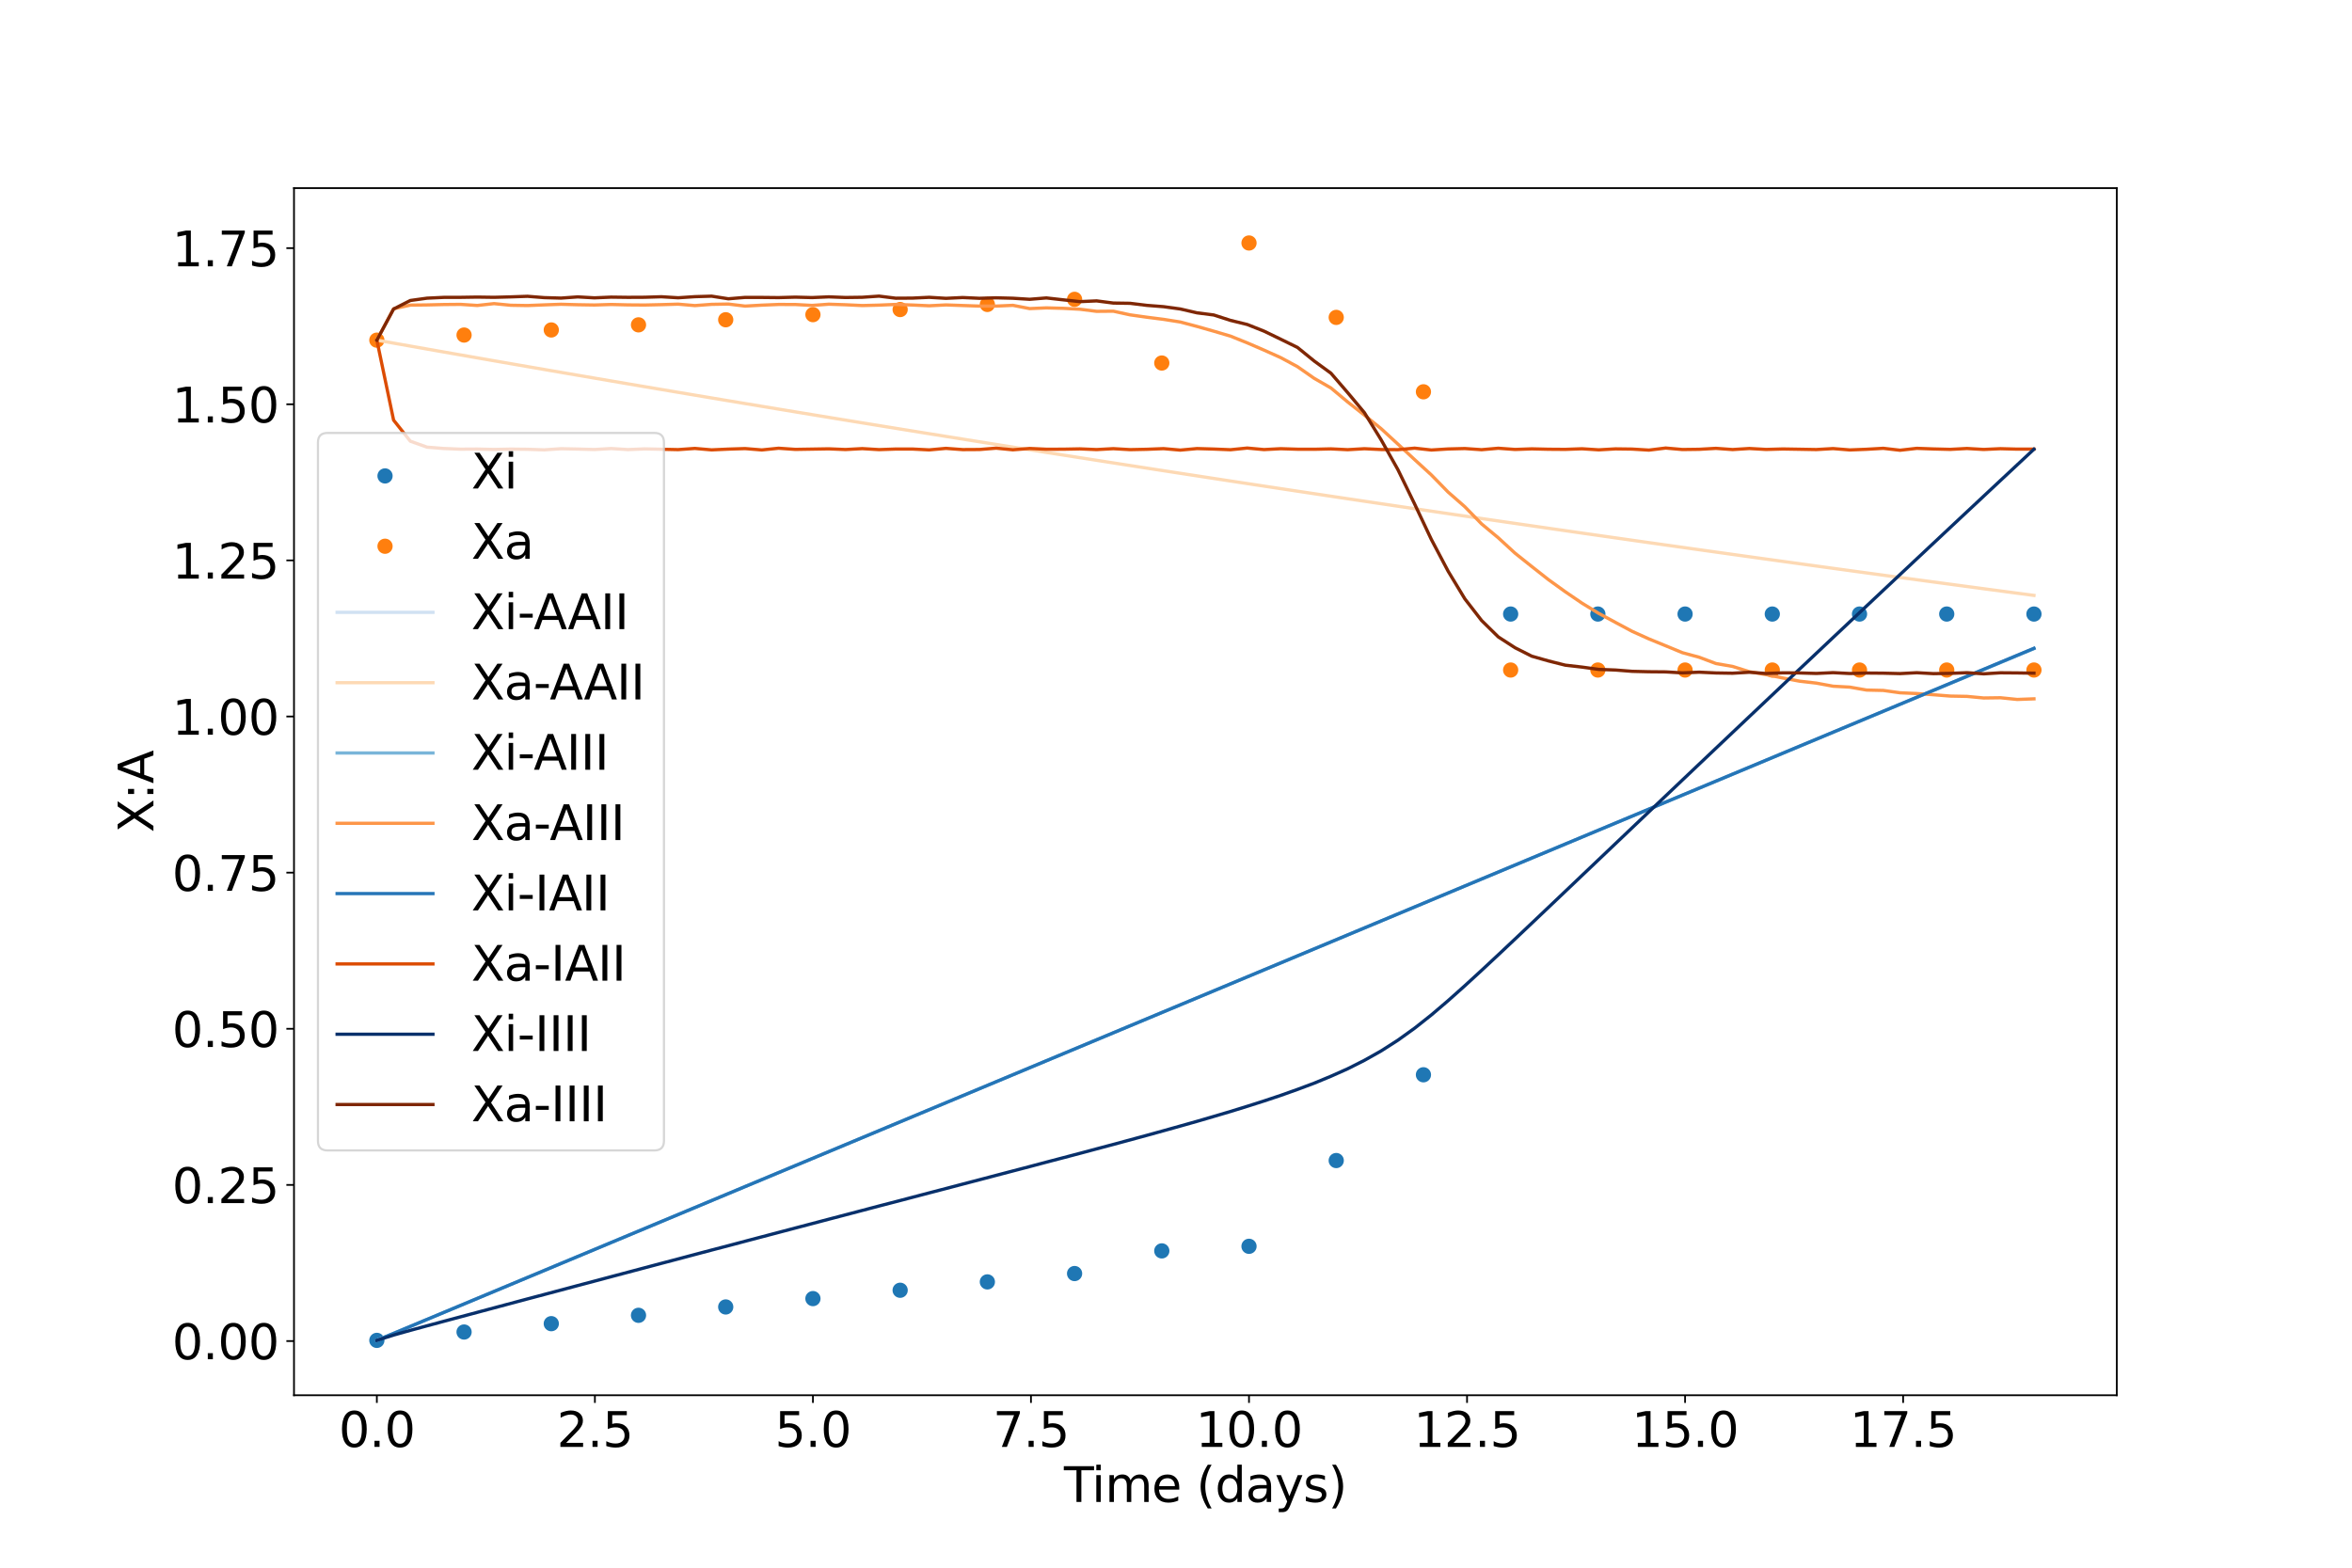 <?xml version="1.0" encoding="utf-8" standalone="no"?>
<!DOCTYPE svg PUBLIC "-//W3C//DTD SVG 1.1//EN"
  "http://www.w3.org/Graphics/SVG/1.1/DTD/svg11.dtd">
<svg xmlns:xlink="http://www.w3.org/1999/xlink" width="1080pt" height="720pt" viewBox="0 0 1080 720" xmlns="http://www.w3.org/2000/svg" version="1.1">
 <defs>
  <style type="text/css">*{stroke-linejoin: round; stroke-linecap: butt}</style>
 </defs>
 <g id="figure_1">
  <g id="patch_1">
   <path d="M 0 720 
L 1080 720 
L 1080 0 
L 0 0 
z
" style="fill: #ffffff"/>
  </g>
  <g id="axes_1">
   <g id="patch_2">
    <path d="M 135 640.8 
L 972 640.8 
L 972 86.4 
L 135 86.4 
z
" style="fill: #ffffff"/>
   </g>
   <g id="PathCollection_1">
    <defs>
     <path id="m80f1702e56" d="M 0 3 
C 0.796 3 1.559 2.684 2.121 2.121 
C 2.684 1.559 3 0.796 3 0 
C 3 -0.796 2.684 -1.559 2.121 -2.121 
C 1.559 -2.684 0.796 -3 0 -3 
C -0.796 -3 -1.559 -2.684 -2.121 -2.121 
C -2.684 -1.559 -3 -0.796 -3 0 
C -3 0.796 -2.684 1.559 -2.121 2.121 
C -1.559 2.684 -0.796 3 0 3 
z
" style="stroke: #1f77b4"/>
    </defs>
    <g clip-path="url(#p294e5309c2)">
     <use xlink:href="#m80f1702e56" x="173.045" y="615.6" style="fill: #1f77b4; stroke: #1f77b4"/>
     <use xlink:href="#m80f1702e56" x="213.093" y="611.763" style="fill: #1f77b4; stroke: #1f77b4"/>
     <use xlink:href="#m80f1702e56" x="253.141" y="607.927" style="fill: #1f77b4; stroke: #1f77b4"/>
     <use xlink:href="#m80f1702e56" x="293.189" y="604.09" style="fill: #1f77b4; stroke: #1f77b4"/>
     <use xlink:href="#m80f1702e56" x="333.237" y="600.254" style="fill: #1f77b4; stroke: #1f77b4"/>
     <use xlink:href="#m80f1702e56" x="373.285" y="596.417" style="fill: #1f77b4; stroke: #1f77b4"/>
     <use xlink:href="#m80f1702e56" x="413.333" y="592.581" style="fill: #1f77b4; stroke: #1f77b4"/>
     <use xlink:href="#m80f1702e56" x="453.38" y="588.744" style="fill: #1f77b4; stroke: #1f77b4"/>
     <use xlink:href="#m80f1702e56" x="493.428" y="584.908" style="fill: #1f77b4; stroke: #1f77b4"/>
     <use xlink:href="#m80f1702e56" x="533.476" y="574.503" style="fill: #1f77b4; stroke: #1f77b4"/>
     <use xlink:href="#m80f1702e56" x="573.524" y="572.398" style="fill: #1f77b4; stroke: #1f77b4"/>
     <use xlink:href="#m80f1702e56" x="613.572" y="533.009" style="fill: #1f77b4; stroke: #1f77b4"/>
     <use xlink:href="#m80f1702e56" x="653.62" y="493.62" style="fill: #1f77b4; stroke: #1f77b4"/>
     <use xlink:href="#m80f1702e56" x="693.667" y="282.013" style="fill: #1f77b4; stroke: #1f77b4"/>
     <use xlink:href="#m80f1702e56" x="733.715" y="282.013" style="fill: #1f77b4; stroke: #1f77b4"/>
     <use xlink:href="#m80f1702e56" x="773.763" y="282.013" style="fill: #1f77b4; stroke: #1f77b4"/>
     <use xlink:href="#m80f1702e56" x="813.811" y="282.013" style="fill: #1f77b4; stroke: #1f77b4"/>
     <use xlink:href="#m80f1702e56" x="853.859" y="282.013" style="fill: #1f77b4; stroke: #1f77b4"/>
     <use xlink:href="#m80f1702e56" x="893.907" y="282.013" style="fill: #1f77b4; stroke: #1f77b4"/>
     <use xlink:href="#m80f1702e56" x="933.955" y="282.013" style="fill: #1f77b4; stroke: #1f77b4"/>
    </g>
   </g>
   <g id="PathCollection_2">
    <defs>
     <path id="m62fcbac0dc" d="M 0 3 
C 0.796 3 1.559 2.684 2.121 2.121 
C 2.684 1.559 3 0.796 3 0 
C 3 -0.796 2.684 -1.559 2.121 -2.121 
C 1.559 -2.684 0.796 -3 0 -3 
C -0.796 -3 -1.559 -2.684 -2.121 -2.121 
C -2.684 -1.559 -3 -0.796 -3 0 
C -3 0.796 -2.684 1.559 -2.121 2.121 
C -1.559 2.684 -0.796 3 0 3 
z
" style="stroke: #ff7f0e"/>
    </defs>
    <g clip-path="url(#p294e5309c2)">
     <use xlink:href="#m62fcbac0dc" x="173.045" y="156.225" style="fill: #ff7f0e; stroke: #ff7f0e"/>
     <use xlink:href="#m62fcbac0dc" x="213.093" y="153.882" style="fill: #ff7f0e; stroke: #ff7f0e"/>
     <use xlink:href="#m62fcbac0dc" x="253.141" y="151.539" style="fill: #ff7f0e; stroke: #ff7f0e"/>
     <use xlink:href="#m62fcbac0dc" x="293.189" y="149.196" style="fill: #ff7f0e; stroke: #ff7f0e"/>
     <use xlink:href="#m62fcbac0dc" x="333.237" y="146.853" style="fill: #ff7f0e; stroke: #ff7f0e"/>
     <use xlink:href="#m62fcbac0dc" x="373.285" y="144.511" style="fill: #ff7f0e; stroke: #ff7f0e"/>
     <use xlink:href="#m62fcbac0dc" x="413.333" y="142.168" style="fill: #ff7f0e; stroke: #ff7f0e"/>
     <use xlink:href="#m62fcbac0dc" x="453.38" y="139.825" style="fill: #ff7f0e; stroke: #ff7f0e"/>
     <use xlink:href="#m62fcbac0dc" x="493.428" y="137.482" style="fill: #ff7f0e; stroke: #ff7f0e"/>
     <use xlink:href="#m62fcbac0dc" x="533.476" y="166.727" style="fill: #ff7f0e; stroke: #ff7f0e"/>
     <use xlink:href="#m62fcbac0dc" x="573.524" y="111.6" style="fill: #ff7f0e; stroke: #ff7f0e"/>
     <use xlink:href="#m62fcbac0dc" x="613.572" y="145.772" style="fill: #ff7f0e; stroke: #ff7f0e"/>
     <use xlink:href="#m62fcbac0dc" x="653.62" y="179.944" style="fill: #ff7f0e; stroke: #ff7f0e"/>
     <use xlink:href="#m62fcbac0dc" x="693.667" y="307.728" style="fill: #ff7f0e; stroke: #ff7f0e"/>
     <use xlink:href="#m62fcbac0dc" x="733.715" y="307.728" style="fill: #ff7f0e; stroke: #ff7f0e"/>
     <use xlink:href="#m62fcbac0dc" x="773.763" y="307.728" style="fill: #ff7f0e; stroke: #ff7f0e"/>
     <use xlink:href="#m62fcbac0dc" x="813.811" y="307.728" style="fill: #ff7f0e; stroke: #ff7f0e"/>
     <use xlink:href="#m62fcbac0dc" x="853.859" y="307.728" style="fill: #ff7f0e; stroke: #ff7f0e"/>
     <use xlink:href="#m62fcbac0dc" x="893.907" y="307.728" style="fill: #ff7f0e; stroke: #ff7f0e"/>
     <use xlink:href="#m62fcbac0dc" x="933.955" y="307.728" style="fill: #ff7f0e; stroke: #ff7f0e"/>
    </g>
   </g>
   <g id="matplotlib.axis_1">
    <g id="xtick_1">
     <g id="line2d_1">
      <defs>
       <path id="m3385fdae1e" d="M 0 0 
L 0 3.5 
" style="stroke: #000000; stroke-width: 0.8"/>
      </defs>
      <g>
       <use xlink:href="#m3385fdae1e" x="173.045" y="640.8" style="stroke: #000000; stroke-width: 0.8"/>
      </g>
     </g>
     <g id="text_1">
      <!-- 0.0 -->
      <g transform="translate(155.552 664.517) scale(0.22 -0.22)">
       <defs>
        <path id="DejaVuSans-30" d="M 2034 4250 
Q 1547 4250 1301 3770 
Q 1056 3291 1056 2328 
Q 1056 1369 1301 889 
Q 1547 409 2034 409 
Q 2525 409 2770 889 
Q 3016 1369 3016 2328 
Q 3016 3291 2770 3770 
Q 2525 4250 2034 4250 
z
M 2034 4750 
Q 2819 4750 3233 4129 
Q 3647 3509 3647 2328 
Q 3647 1150 3233 529 
Q 2819 -91 2034 -91 
Q 1250 -91 836 529 
Q 422 1150 422 2328 
Q 422 3509 836 4129 
Q 1250 4750 2034 4750 
z
" transform="scale(0.016)"/>
        <path id="DejaVuSans-2e" d="M 684 794 
L 1344 794 
L 1344 0 
L 684 0 
L 684 794 
z
" transform="scale(0.016)"/>
       </defs>
       <use xlink:href="#DejaVuSans-30"/>
       <use xlink:href="#DejaVuSans-2e" x="63.623"/>
       <use xlink:href="#DejaVuSans-30" x="95.41"/>
      </g>
     </g>
    </g>
    <g id="xtick_2">
     <g id="line2d_2">
      <g>
       <use xlink:href="#m3385fdae1e" x="273.165" y="640.8" style="stroke: #000000; stroke-width: 0.8"/>
      </g>
     </g>
     <g id="text_2">
      <!-- 2.5 -->
      <g transform="translate(255.672 664.517) scale(0.22 -0.22)">
       <defs>
        <path id="DejaVuSans-32" d="M 1228 531 
L 3431 531 
L 3431 0 
L 469 0 
L 469 531 
Q 828 903 1448 1529 
Q 2069 2156 2228 2338 
Q 2531 2678 2651 2914 
Q 2772 3150 2772 3378 
Q 2772 3750 2511 3984 
Q 2250 4219 1831 4219 
Q 1534 4219 1204 4116 
Q 875 4013 500 3803 
L 500 4441 
Q 881 4594 1212 4672 
Q 1544 4750 1819 4750 
Q 2544 4750 2975 4387 
Q 3406 4025 3406 3419 
Q 3406 3131 3298 2873 
Q 3191 2616 2906 2266 
Q 2828 2175 2409 1742 
Q 1991 1309 1228 531 
z
" transform="scale(0.016)"/>
        <path id="DejaVuSans-35" d="M 691 4666 
L 3169 4666 
L 3169 4134 
L 1269 4134 
L 1269 2991 
Q 1406 3038 1543 3061 
Q 1681 3084 1819 3084 
Q 2600 3084 3056 2656 
Q 3513 2228 3513 1497 
Q 3513 744 3044 326 
Q 2575 -91 1722 -91 
Q 1428 -91 1123 -41 
Q 819 9 494 109 
L 494 744 
Q 775 591 1075 516 
Q 1375 441 1709 441 
Q 2250 441 2565 725 
Q 2881 1009 2881 1497 
Q 2881 1984 2565 2268 
Q 2250 2553 1709 2553 
Q 1456 2553 1204 2497 
Q 953 2441 691 2322 
L 691 4666 
z
" transform="scale(0.016)"/>
       </defs>
       <use xlink:href="#DejaVuSans-32"/>
       <use xlink:href="#DejaVuSans-2e" x="63.623"/>
       <use xlink:href="#DejaVuSans-35" x="95.41"/>
      </g>
     </g>
    </g>
    <g id="xtick_3">
     <g id="line2d_3">
      <g>
       <use xlink:href="#m3385fdae1e" x="373.285" y="640.8" style="stroke: #000000; stroke-width: 0.8"/>
      </g>
     </g>
     <g id="text_3">
      <!-- 5.0 -->
      <g transform="translate(355.791 664.517) scale(0.22 -0.22)">
       <use xlink:href="#DejaVuSans-35"/>
       <use xlink:href="#DejaVuSans-2e" x="63.623"/>
       <use xlink:href="#DejaVuSans-30" x="95.41"/>
      </g>
     </g>
    </g>
    <g id="xtick_4">
     <g id="line2d_4">
      <g>
       <use xlink:href="#m3385fdae1e" x="473.404" y="640.8" style="stroke: #000000; stroke-width: 0.8"/>
      </g>
     </g>
     <g id="text_4">
      <!-- 7.5 -->
      <g transform="translate(455.911 664.517) scale(0.22 -0.22)">
       <defs>
        <path id="DejaVuSans-37" d="M 525 4666 
L 3525 4666 
L 3525 4397 
L 1831 0 
L 1172 0 
L 2766 4134 
L 525 4134 
L 525 4666 
z
" transform="scale(0.016)"/>
       </defs>
       <use xlink:href="#DejaVuSans-37"/>
       <use xlink:href="#DejaVuSans-2e" x="63.623"/>
       <use xlink:href="#DejaVuSans-35" x="95.41"/>
      </g>
     </g>
    </g>
    <g id="xtick_5">
     <g id="line2d_5">
      <g>
       <use xlink:href="#m3385fdae1e" x="573.524" y="640.8" style="stroke: #000000; stroke-width: 0.8"/>
      </g>
     </g>
     <g id="text_5">
      <!-- 10.0 -->
      <g transform="translate(549.032 664.517) scale(0.22 -0.22)">
       <defs>
        <path id="DejaVuSans-31" d="M 794 531 
L 1825 531 
L 1825 4091 
L 703 3866 
L 703 4441 
L 1819 4666 
L 2450 4666 
L 2450 531 
L 3481 531 
L 3481 0 
L 794 0 
L 794 531 
z
" transform="scale(0.016)"/>
       </defs>
       <use xlink:href="#DejaVuSans-31"/>
       <use xlink:href="#DejaVuSans-30" x="63.623"/>
       <use xlink:href="#DejaVuSans-2e" x="127.246"/>
       <use xlink:href="#DejaVuSans-30" x="159.033"/>
      </g>
     </g>
    </g>
    <g id="xtick_6">
     <g id="line2d_6">
      <g>
       <use xlink:href="#m3385fdae1e" x="673.644" y="640.8" style="stroke: #000000; stroke-width: 0.8"/>
      </g>
     </g>
     <g id="text_6">
      <!-- 12.5 -->
      <g transform="translate(649.151 664.517) scale(0.22 -0.22)">
       <use xlink:href="#DejaVuSans-31"/>
       <use xlink:href="#DejaVuSans-32" x="63.623"/>
       <use xlink:href="#DejaVuSans-2e" x="127.246"/>
       <use xlink:href="#DejaVuSans-35" x="159.033"/>
      </g>
     </g>
    </g>
    <g id="xtick_7">
     <g id="line2d_7">
      <g>
       <use xlink:href="#m3385fdae1e" x="773.763" y="640.8" style="stroke: #000000; stroke-width: 0.8"/>
      </g>
     </g>
     <g id="text_7">
      <!-- 15.0 -->
      <g transform="translate(749.271 664.517) scale(0.22 -0.22)">
       <use xlink:href="#DejaVuSans-31"/>
       <use xlink:href="#DejaVuSans-35" x="63.623"/>
       <use xlink:href="#DejaVuSans-2e" x="127.246"/>
       <use xlink:href="#DejaVuSans-30" x="159.033"/>
      </g>
     </g>
    </g>
    <g id="xtick_8">
     <g id="line2d_8">
      <g>
       <use xlink:href="#m3385fdae1e" x="873.883" y="640.8" style="stroke: #000000; stroke-width: 0.8"/>
      </g>
     </g>
     <g id="text_8">
      <!-- 17.5 -->
      <g transform="translate(849.391 664.517) scale(0.22 -0.22)">
       <use xlink:href="#DejaVuSans-31"/>
       <use xlink:href="#DejaVuSans-37" x="63.623"/>
       <use xlink:href="#DejaVuSans-2e" x="127.246"/>
       <use xlink:href="#DejaVuSans-35" x="159.033"/>
      </g>
     </g>
    </g>
    <g id="text_9">
     <!-- Time (days) -->
     <g transform="translate(488.542 689.808) scale(0.22 -0.22)">
      <defs>
       <path id="DejaVuSans-54" d="M -19 4666 
L 3928 4666 
L 3928 4134 
L 2272 4134 
L 2272 0 
L 1638 0 
L 1638 4134 
L -19 4134 
L -19 4666 
z
" transform="scale(0.016)"/>
       <path id="DejaVuSans-69" d="M 603 3500 
L 1178 3500 
L 1178 0 
L 603 0 
L 603 3500 
z
M 603 4863 
L 1178 4863 
L 1178 4134 
L 603 4134 
L 603 4863 
z
" transform="scale(0.016)"/>
       <path id="DejaVuSans-6d" d="M 3328 2828 
Q 3544 3216 3844 3400 
Q 4144 3584 4550 3584 
Q 5097 3584 5394 3201 
Q 5691 2819 5691 2113 
L 5691 0 
L 5113 0 
L 5113 2094 
Q 5113 2597 4934 2840 
Q 4756 3084 4391 3084 
Q 3944 3084 3684 2787 
Q 3425 2491 3425 1978 
L 3425 0 
L 2847 0 
L 2847 2094 
Q 2847 2600 2669 2842 
Q 2491 3084 2119 3084 
Q 1678 3084 1418 2786 
Q 1159 2488 1159 1978 
L 1159 0 
L 581 0 
L 581 3500 
L 1159 3500 
L 1159 2956 
Q 1356 3278 1631 3431 
Q 1906 3584 2284 3584 
Q 2666 3584 2933 3390 
Q 3200 3197 3328 2828 
z
" transform="scale(0.016)"/>
       <path id="DejaVuSans-65" d="M 3597 1894 
L 3597 1613 
L 953 1613 
Q 991 1019 1311 708 
Q 1631 397 2203 397 
Q 2534 397 2845 478 
Q 3156 559 3463 722 
L 3463 178 
Q 3153 47 2828 -22 
Q 2503 -91 2169 -91 
Q 1331 -91 842 396 
Q 353 884 353 1716 
Q 353 2575 817 3079 
Q 1281 3584 2069 3584 
Q 2775 3584 3186 3129 
Q 3597 2675 3597 1894 
z
M 3022 2063 
Q 3016 2534 2758 2815 
Q 2500 3097 2075 3097 
Q 1594 3097 1305 2825 
Q 1016 2553 972 2059 
L 3022 2063 
z
" transform="scale(0.016)"/>
       <path id="DejaVuSans-20" transform="scale(0.016)"/>
       <path id="DejaVuSans-28" d="M 1984 4856 
Q 1566 4138 1362 3434 
Q 1159 2731 1159 2009 
Q 1159 1288 1364 580 
Q 1569 -128 1984 -844 
L 1484 -844 
Q 1016 -109 783 600 
Q 550 1309 550 2009 
Q 550 2706 781 3412 
Q 1013 4119 1484 4856 
L 1984 4856 
z
" transform="scale(0.016)"/>
       <path id="DejaVuSans-64" d="M 2906 2969 
L 2906 4863 
L 3481 4863 
L 3481 0 
L 2906 0 
L 2906 525 
Q 2725 213 2448 61 
Q 2172 -91 1784 -91 
Q 1150 -91 751 415 
Q 353 922 353 1747 
Q 353 2572 751 3078 
Q 1150 3584 1784 3584 
Q 2172 3584 2448 3432 
Q 2725 3281 2906 2969 
z
M 947 1747 
Q 947 1113 1208 752 
Q 1469 391 1925 391 
Q 2381 391 2643 752 
Q 2906 1113 2906 1747 
Q 2906 2381 2643 2742 
Q 2381 3103 1925 3103 
Q 1469 3103 1208 2742 
Q 947 2381 947 1747 
z
" transform="scale(0.016)"/>
       <path id="DejaVuSans-61" d="M 2194 1759 
Q 1497 1759 1228 1600 
Q 959 1441 959 1056 
Q 959 750 1161 570 
Q 1363 391 1709 391 
Q 2188 391 2477 730 
Q 2766 1069 2766 1631 
L 2766 1759 
L 2194 1759 
z
M 3341 1997 
L 3341 0 
L 2766 0 
L 2766 531 
Q 2569 213 2275 61 
Q 1981 -91 1556 -91 
Q 1019 -91 701 211 
Q 384 513 384 1019 
Q 384 1609 779 1909 
Q 1175 2209 1959 2209 
L 2766 2209 
L 2766 2266 
Q 2766 2663 2505 2880 
Q 2244 3097 1772 3097 
Q 1472 3097 1187 3025 
Q 903 2953 641 2809 
L 641 3341 
Q 956 3463 1253 3523 
Q 1550 3584 1831 3584 
Q 2591 3584 2966 3190 
Q 3341 2797 3341 1997 
z
" transform="scale(0.016)"/>
       <path id="DejaVuSans-79" d="M 2059 -325 
Q 1816 -950 1584 -1140 
Q 1353 -1331 966 -1331 
L 506 -1331 
L 506 -850 
L 844 -850 
Q 1081 -850 1212 -737 
Q 1344 -625 1503 -206 
L 1606 56 
L 191 3500 
L 800 3500 
L 1894 763 
L 2988 3500 
L 3597 3500 
L 2059 -325 
z
" transform="scale(0.016)"/>
       <path id="DejaVuSans-73" d="M 2834 3397 
L 2834 2853 
Q 2591 2978 2328 3040 
Q 2066 3103 1784 3103 
Q 1356 3103 1142 2972 
Q 928 2841 928 2578 
Q 928 2378 1081 2264 
Q 1234 2150 1697 2047 
L 1894 2003 
Q 2506 1872 2764 1633 
Q 3022 1394 3022 966 
Q 3022 478 2636 193 
Q 2250 -91 1575 -91 
Q 1294 -91 989 -36 
Q 684 19 347 128 
L 347 722 
Q 666 556 975 473 
Q 1284 391 1588 391 
Q 1994 391 2212 530 
Q 2431 669 2431 922 
Q 2431 1156 2273 1281 
Q 2116 1406 1581 1522 
L 1381 1569 
Q 847 1681 609 1914 
Q 372 2147 372 2553 
Q 372 3047 722 3315 
Q 1072 3584 1716 3584 
Q 2034 3584 2315 3537 
Q 2597 3491 2834 3397 
z
" transform="scale(0.016)"/>
       <path id="DejaVuSans-29" d="M 513 4856 
L 1013 4856 
Q 1481 4119 1714 3412 
Q 1947 2706 1947 2009 
Q 1947 1309 1714 600 
Q 1481 -109 1013 -844 
L 513 -844 
Q 928 -128 1133 580 
Q 1338 1288 1338 2009 
Q 1338 2731 1133 3434 
Q 928 4138 513 4856 
z
" transform="scale(0.016)"/>
      </defs>
      <use xlink:href="#DejaVuSans-54"/>
      <use xlink:href="#DejaVuSans-69" x="57.959"/>
      <use xlink:href="#DejaVuSans-6d" x="85.742"/>
      <use xlink:href="#DejaVuSans-65" x="183.154"/>
      <use xlink:href="#DejaVuSans-20" x="244.678"/>
      <use xlink:href="#DejaVuSans-28" x="276.465"/>
      <use xlink:href="#DejaVuSans-64" x="315.479"/>
      <use xlink:href="#DejaVuSans-61" x="378.955"/>
      <use xlink:href="#DejaVuSans-79" x="440.234"/>
      <use xlink:href="#DejaVuSans-73" x="499.414"/>
      <use xlink:href="#DejaVuSans-29" x="551.514"/>
     </g>
    </g>
   </g>
   <g id="matplotlib.axis_2">
    <g id="ytick_1">
     <g id="line2d_9">
      <defs>
       <path id="ma600d9e374" d="M 0 0 
L -3.5 0 
" style="stroke: #000000; stroke-width: 0.8"/>
      </defs>
      <g>
       <use xlink:href="#ma600d9e374" x="135" y="615.909" style="stroke: #000000; stroke-width: 0.8"/>
      </g>
     </g>
     <g id="text_10">
      <!-- 0.00 -->
      <g transform="translate(79.016 624.267) scale(0.22 -0.22)">
       <use xlink:href="#DejaVuSans-30"/>
       <use xlink:href="#DejaVuSans-2e" x="63.623"/>
       <use xlink:href="#DejaVuSans-30" x="95.41"/>
       <use xlink:href="#DejaVuSans-30" x="159.033"/>
      </g>
     </g>
    </g>
    <g id="ytick_2">
     <g id="line2d_10">
      <g>
       <use xlink:href="#ma600d9e374" x="135" y="544.201" style="stroke: #000000; stroke-width: 0.8"/>
      </g>
     </g>
     <g id="text_11">
      <!-- 0.25 -->
      <g transform="translate(79.016 552.56) scale(0.22 -0.22)">
       <use xlink:href="#DejaVuSans-30"/>
       <use xlink:href="#DejaVuSans-2e" x="63.623"/>
       <use xlink:href="#DejaVuSans-32" x="95.41"/>
       <use xlink:href="#DejaVuSans-35" x="159.033"/>
      </g>
     </g>
    </g>
    <g id="ytick_3">
     <g id="line2d_11">
      <g>
       <use xlink:href="#ma600d9e374" x="135" y="472.494" style="stroke: #000000; stroke-width: 0.8"/>
      </g>
     </g>
     <g id="text_12">
      <!-- 0.50 -->
      <g transform="translate(79.016 480.853) scale(0.22 -0.22)">
       <use xlink:href="#DejaVuSans-30"/>
       <use xlink:href="#DejaVuSans-2e" x="63.623"/>
       <use xlink:href="#DejaVuSans-35" x="95.41"/>
       <use xlink:href="#DejaVuSans-30" x="159.033"/>
      </g>
     </g>
    </g>
    <g id="ytick_4">
     <g id="line2d_12">
      <g>
       <use xlink:href="#ma600d9e374" x="135" y="400.787" style="stroke: #000000; stroke-width: 0.8"/>
      </g>
     </g>
     <g id="text_13">
      <!-- 0.75 -->
      <g transform="translate(79.016 409.146) scale(0.22 -0.22)">
       <use xlink:href="#DejaVuSans-30"/>
       <use xlink:href="#DejaVuSans-2e" x="63.623"/>
       <use xlink:href="#DejaVuSans-37" x="95.41"/>
       <use xlink:href="#DejaVuSans-35" x="159.033"/>
      </g>
     </g>
    </g>
    <g id="ytick_5">
     <g id="line2d_13">
      <g>
       <use xlink:href="#ma600d9e374" x="135" y="329.08" style="stroke: #000000; stroke-width: 0.8"/>
      </g>
     </g>
     <g id="text_14">
      <!-- 1.00 -->
      <g transform="translate(79.016 337.439) scale(0.22 -0.22)">
       <use xlink:href="#DejaVuSans-31"/>
       <use xlink:href="#DejaVuSans-2e" x="63.623"/>
       <use xlink:href="#DejaVuSans-30" x="95.41"/>
       <use xlink:href="#DejaVuSans-30" x="159.033"/>
      </g>
     </g>
    </g>
    <g id="ytick_6">
     <g id="line2d_14">
      <g>
       <use xlink:href="#ma600d9e374" x="135" y="257.373" style="stroke: #000000; stroke-width: 0.8"/>
      </g>
     </g>
     <g id="text_15">
      <!-- 1.25 -->
      <g transform="translate(79.016 265.732) scale(0.22 -0.22)">
       <use xlink:href="#DejaVuSans-31"/>
       <use xlink:href="#DejaVuSans-2e" x="63.623"/>
       <use xlink:href="#DejaVuSans-32" x="95.41"/>
       <use xlink:href="#DejaVuSans-35" x="159.033"/>
      </g>
     </g>
    </g>
    <g id="ytick_7">
     <g id="line2d_15">
      <g>
       <use xlink:href="#ma600d9e374" x="135" y="185.666" style="stroke: #000000; stroke-width: 0.8"/>
      </g>
     </g>
     <g id="text_16">
      <!-- 1.50 -->
      <g transform="translate(79.016 194.024) scale(0.22 -0.22)">
       <use xlink:href="#DejaVuSans-31"/>
       <use xlink:href="#DejaVuSans-2e" x="63.623"/>
       <use xlink:href="#DejaVuSans-35" x="95.41"/>
       <use xlink:href="#DejaVuSans-30" x="159.033"/>
      </g>
     </g>
    </g>
    <g id="ytick_8">
     <g id="line2d_16">
      <g>
       <use xlink:href="#ma600d9e374" x="135" y="113.959" style="stroke: #000000; stroke-width: 0.8"/>
      </g>
     </g>
     <g id="text_17">
      <!-- 1.75 -->
      <g transform="translate(79.016 122.317) scale(0.22 -0.22)">
       <use xlink:href="#DejaVuSans-31"/>
       <use xlink:href="#DejaVuSans-2e" x="63.623"/>
       <use xlink:href="#DejaVuSans-37" x="95.41"/>
       <use xlink:href="#DejaVuSans-35" x="159.033"/>
      </g>
     </g>
    </g>
    <g id="text_18">
     <!-- X:A -->
     <g transform="translate(70.44 382.365) rotate(-90) scale(0.22 -0.22)">
      <defs>
       <path id="DejaVuSans-58" d="M 403 4666 
L 1081 4666 
L 2241 2931 
L 3406 4666 
L 4084 4666 
L 2584 2425 
L 4184 0 
L 3506 0 
L 2194 1984 
L 872 0 
L 191 0 
L 1856 2491 
L 403 4666 
z
" transform="scale(0.016)"/>
       <path id="DejaVuSans-3a" d="M 750 794 
L 1409 794 
L 1409 0 
L 750 0 
L 750 794 
z
M 750 3309 
L 1409 3309 
L 1409 2516 
L 750 2516 
L 750 3309 
z
" transform="scale(0.016)"/>
       <path id="DejaVuSans-41" d="M 2188 4044 
L 1331 1722 
L 3047 1722 
L 2188 4044 
z
M 1831 4666 
L 2547 4666 
L 4325 0 
L 3669 0 
L 3244 1197 
L 1141 1197 
L 716 0 
L 50 0 
L 1831 4666 
z
" transform="scale(0.016)"/>
      </defs>
      <use xlink:href="#DejaVuSans-58"/>
      <use xlink:href="#DejaVuSans-3a" x="68.506"/>
      <use xlink:href="#DejaVuSans-41" x="102.197"/>
     </g>
    </g>
   </g>
   <g id="line2d_17">
    <path d="M 173.045 615.6 
L 180.731 612.389 
L 188.417 609.178 
L 196.103 605.967 
L 203.789 602.756 
L 211.475 599.545 
L 219.161 596.335 
L 226.847 593.124 
L 234.533 589.913 
L 242.219 586.702 
L 249.905 583.491 
L 257.591 580.281 
L 265.277 577.07 
L 272.963 573.859 
L 280.649 570.649 
L 288.335 567.438 
L 296.021 564.227 
L 303.707 561.017 
L 311.393 557.806 
L 319.079 554.595 
L 326.764 551.385 
L 334.45 548.174 
L 342.136 544.964 
L 349.822 541.753 
L 357.508 538.542 
L 365.194 535.332 
L 372.88 532.121 
L 380.566 528.911 
L 388.252 525.7 
L 395.938 522.49 
L 403.624 519.279 
L 411.31 516.069 
L 418.996 512.859 
L 426.682 509.648 
L 434.368 506.438 
L 442.054 503.227 
L 449.74 500.017 
L 457.426 496.806 
L 465.112 493.596 
L 472.798 490.386 
L 480.483 487.175 
L 488.169 483.965 
L 495.855 480.755 
L 503.541 477.544 
L 511.227 474.334 
L 518.913 471.123 
L 526.599 467.913 
L 534.285 464.703 
L 541.971 461.493 
L 549.657 458.282 
L 557.343 455.072 
L 565.029 451.862 
L 572.715 448.651 
L 580.401 445.441 
L 588.087 442.231 
L 595.773 439.02 
L 603.459 435.81 
L 611.145 432.6 
L 618.831 429.39 
L 626.517 426.179 
L 634.202 422.969 
L 641.888 419.759 
L 649.574 416.549 
L 657.26 413.339 
L 664.946 410.128 
L 672.632 406.918 
L 680.318 403.708 
L 688.004 400.498 
L 695.69 397.287 
L 703.376 394.077 
L 711.062 390.867 
L 718.748 387.657 
L 726.434 384.447 
L 734.12 381.237 
L 741.806 378.026 
L 749.492 374.816 
L 757.178 371.606 
L 764.864 368.396 
L 772.55 365.186 
L 780.236 361.976 
L 787.921 358.765 
L 795.607 355.555 
L 803.293 352.345 
L 810.979 349.135 
L 818.665 345.925 
L 826.351 342.715 
L 834.037 339.505 
L 841.723 336.295 
L 849.409 333.085 
L 857.095 329.875 
L 864.781 326.664 
L 872.467 323.454 
L 880.153 320.244 
L 887.839 317.034 
L 895.525 313.824 
L 903.211 310.614 
L 910.897 307.404 
L 918.583 304.194 
L 926.269 300.984 
L 933.955 297.774 
" clip-path="url(#p294e5309c2)" style="fill: none; stroke: #d0e1f2; stroke-width: 1.5; stroke-linecap: square"/>
   </g>
   <g id="line2d_18">
    <path d="M 173.045 156.225 
L 180.731 157.59 
L 188.417 158.951 
L 196.103 160.307 
L 203.789 161.66 
L 211.475 163.009 
L 219.161 164.354 
L 226.847 165.695 
L 234.533 167.032 
L 242.219 168.365 
L 249.905 169.694 
L 257.591 171.019 
L 265.277 172.34 
L 272.963 173.657 
L 280.649 174.97 
L 288.335 176.28 
L 296.021 177.585 
L 303.707 178.887 
L 311.393 180.184 
L 319.079 181.478 
L 326.764 182.768 
L 334.45 184.055 
L 342.136 185.337 
L 349.822 186.616 
L 357.508 187.89 
L 365.194 189.161 
L 372.88 190.428 
L 380.566 191.692 
L 388.252 192.952 
L 395.938 194.208 
L 403.624 195.46 
L 411.31 196.708 
L 418.996 197.953 
L 426.682 199.194 
L 434.368 200.432 
L 442.054 201.665 
L 449.74 202.896 
L 457.426 204.122 
L 465.112 205.345 
L 472.798 206.564 
L 480.483 207.779 
L 488.169 208.991 
L 495.855 210.2 
L 503.541 211.405 
L 511.227 212.606 
L 518.913 213.803 
L 526.599 214.997 
L 534.285 216.188 
L 541.971 217.375 
L 549.657 218.558 
L 557.343 219.738 
L 565.029 220.915 
L 572.715 222.087 
L 580.401 223.257 
L 588.087 224.423 
L 595.773 225.585 
L 603.459 226.744 
L 611.145 227.9 
L 618.831 229.052 
L 626.517 230.201 
L 634.202 231.346 
L 641.888 232.488 
L 649.574 233.627 
L 657.26 234.762 
L 664.946 235.894 
L 672.632 237.022 
L 680.318 238.147 
L 688.004 239.269 
L 695.69 240.388 
L 703.376 241.503 
L 711.062 242.614 
L 718.748 243.723 
L 726.434 244.828 
L 734.12 245.93 
L 741.806 247.029 
L 749.492 248.124 
L 757.178 249.216 
L 764.864 250.305 
L 772.55 251.391 
L 780.236 252.473 
L 787.921 253.552 
L 795.607 254.628 
L 803.293 255.701 
L 810.979 256.771 
L 818.665 257.837 
L 826.351 258.9 
L 834.037 259.961 
L 841.723 261.018 
L 849.409 262.071 
L 857.095 263.122 
L 864.781 264.17 
L 872.467 265.214 
L 880.153 266.255 
L 887.839 267.294 
L 895.525 268.329 
L 903.211 269.361 
L 910.897 270.39 
L 918.583 271.416 
L 926.269 272.439 
L 933.955 273.459 
" clip-path="url(#p294e5309c2)" style="fill: none; stroke: #fdd9b4; stroke-width: 1.5; stroke-linecap: square"/>
   </g>
   <g id="line2d_19">
    <path d="M 173.045 615.6 
L 180.731 612.39 
L 188.417 609.179 
L 196.103 605.969 
L 203.789 602.759 
L 211.475 599.549 
L 219.161 596.338 
L 226.847 593.128 
L 234.533 589.918 
L 242.219 586.707 
L 249.905 583.497 
L 257.591 580.287 
L 265.277 577.077 
L 272.963 573.866 
L 280.649 570.656 
L 288.335 567.446 
L 296.021 564.235 
L 303.707 561.025 
L 311.393 557.815 
L 319.079 554.605 
L 326.764 551.394 
L 334.45 548.184 
L 342.136 544.974 
L 349.822 541.764 
L 357.508 538.553 
L 365.194 535.343 
L 372.88 532.133 
L 380.566 528.922 
L 388.252 525.712 
L 395.938 522.502 
L 403.624 519.292 
L 411.31 516.081 
L 418.996 512.871 
L 426.682 509.661 
L 434.368 506.45 
L 442.054 503.24 
L 449.74 500.03 
L 457.426 496.82 
L 465.112 493.609 
L 472.798 490.399 
L 480.483 487.189 
L 488.169 483.978 
L 495.855 480.768 
L 503.541 477.558 
L 511.227 474.348 
L 518.913 471.137 
L 526.599 467.927 
L 534.285 464.717 
L 541.971 461.507 
L 549.657 458.296 
L 557.343 455.086 
L 565.029 451.876 
L 572.715 448.665 
L 580.401 445.455 
L 588.087 442.245 
L 595.773 439.035 
L 603.459 435.825 
L 611.145 432.614 
L 618.831 429.404 
L 626.517 426.194 
L 634.202 422.984 
L 641.888 419.774 
L 649.574 416.563 
L 657.26 413.353 
L 664.946 410.143 
L 672.632 406.933 
L 680.318 403.723 
L 688.004 400.513 
L 695.69 397.303 
L 703.376 394.093 
L 711.062 390.883 
L 718.748 387.673 
L 726.434 384.464 
L 734.12 381.254 
L 741.806 378.044 
L 749.492 374.835 
L 757.178 371.625 
L 764.864 368.416 
L 772.55 365.207 
L 780.236 361.998 
L 787.921 358.789 
L 795.607 355.58 
L 803.293 352.372 
L 810.979 349.163 
L 818.665 345.955 
L 826.351 342.748 
L 834.037 339.54 
L 841.723 336.333 
L 849.409 333.127 
L 857.095 329.92 
L 864.781 326.715 
L 872.467 323.509 
L 880.153 320.305 
L 887.839 317.101 
L 895.525 313.897 
L 903.211 310.695 
L 910.897 307.493 
L 918.583 304.292 
L 926.269 301.092 
L 933.955 297.894 
" clip-path="url(#p294e5309c2)" style="fill: none; stroke: #79b5d9; stroke-width: 1.5; stroke-linecap: square"/>
   </g>
   <g id="line2d_20">
    <path d="M 173.045 156.225 
L 180.731 141.814 
L 188.417 140.132 
L 196.103 140.042 
L 203.789 139.86 
L 211.475 139.789 
L 219.161 140.288 
L 226.847 139.448 
L 234.533 140.197 
L 242.219 140.325 
L 249.905 140.021 
L 257.591 139.746 
L 265.277 139.955 
L 272.963 140.08 
L 280.649 139.84 
L 288.335 140.029 
L 296.021 140.088 
L 303.707 139.916 
L 311.393 139.691 
L 319.079 140.346 
L 326.764 139.779 
L 334.45 139.643 
L 342.136 140.58 
L 349.822 140.146 
L 357.508 139.831 
L 365.194 139.85 
L 372.88 140.273 
L 380.566 139.712 
L 388.252 139.966 
L 395.938 140.329 
L 403.624 140.137 
L 411.31 139.815 
L 418.996 140.088 
L 426.682 140.436 
L 434.368 140.043 
L 442.054 140.314 
L 449.74 140.581 
L 457.426 140.58 
L 465.112 140.233 
L 472.798 141.727 
L 480.483 141.401 
L 488.169 141.599 
L 495.855 142.019 
L 503.541 142.99 
L 511.227 142.922 
L 518.913 144.603 
L 526.599 145.688 
L 534.285 146.671 
L 541.971 147.886 
L 549.657 149.924 
L 557.343 152.107 
L 565.029 154.375 
L 572.715 157.469 
L 580.401 160.794 
L 588.087 164.247 
L 595.773 168.397 
L 603.459 173.765 
L 611.145 178.189 
L 618.831 184.62 
L 626.517 190.654 
L 634.202 196.894 
L 641.888 203.96 
L 649.574 211.094 
L 657.26 218.132 
L 664.946 226.001 
L 672.632 232.732 
L 680.318 240.616 
L 688.004 247.008 
L 695.69 254.068 
L 703.376 260.196 
L 711.062 266.243 
L 718.748 271.777 
L 726.434 277.016 
L 734.12 281.716 
L 741.806 285.861 
L 749.492 289.972 
L 757.178 293.447 
L 764.864 296.593 
L 772.55 299.769 
L 780.236 301.855 
L 787.921 304.744 
L 795.607 306.077 
L 803.293 308.504 
L 810.979 309.841 
L 818.665 311.403 
L 826.351 312.852 
L 834.037 313.736 
L 841.723 315.157 
L 849.409 315.581 
L 857.095 316.925 
L 864.781 317.103 
L 872.467 318.177 
L 880.153 318.524 
L 887.839 319.078 
L 895.525 319.689 
L 903.211 319.836 
L 910.897 320.565 
L 918.583 320.459 
L 926.269 321.241 
L 933.955 320.958 
" clip-path="url(#p294e5309c2)" style="fill: none; stroke: #fd9649; stroke-width: 1.5; stroke-linecap: square"/>
   </g>
   <g id="line2d_21">
    <path d="M 173.045 615.6 
L 180.731 612.394 
L 188.417 609.185 
L 196.103 605.975 
L 203.789 602.765 
L 211.475 599.554 
L 219.161 596.343 
L 226.847 593.132 
L 234.533 589.922 
L 242.219 586.711 
L 249.905 583.5 
L 257.591 580.289 
L 265.277 577.079 
L 272.963 573.868 
L 280.649 570.657 
L 288.335 567.447 
L 296.021 564.236 
L 303.707 561.025 
L 311.393 557.814 
L 319.079 554.604 
L 326.764 551.393 
L 334.45 548.182 
L 342.136 544.971 
L 349.822 541.761 
L 357.508 538.55 
L 365.194 535.339 
L 372.88 532.129 
L 380.566 528.918 
L 388.252 525.707 
L 395.938 522.496 
L 403.624 519.286 
L 411.31 516.075 
L 418.996 512.864 
L 426.682 509.654 
L 434.368 506.443 
L 442.054 503.232 
L 449.74 500.021 
L 457.426 496.81 
L 465.112 493.6 
L 472.798 490.389 
L 480.483 487.178 
L 488.169 483.968 
L 495.855 480.757 
L 503.541 477.546 
L 511.227 474.335 
L 518.913 471.125 
L 526.599 467.914 
L 534.285 464.703 
L 541.971 461.493 
L 549.657 458.282 
L 557.343 455.071 
L 565.029 451.86 
L 572.715 448.65 
L 580.401 445.439 
L 588.087 442.228 
L 595.773 439.017 
L 603.459 435.807 
L 611.145 432.596 
L 618.831 429.385 
L 626.517 426.175 
L 634.202 422.964 
L 641.888 419.753 
L 649.574 416.542 
L 657.26 413.332 
L 664.946 410.121 
L 672.632 406.91 
L 680.318 403.7 
L 688.004 400.489 
L 695.69 397.278 
L 703.376 394.067 
L 711.062 390.857 
L 718.748 387.646 
L 726.434 384.435 
L 734.12 381.224 
L 741.806 378.014 
L 749.492 374.803 
L 757.178 371.592 
L 764.864 368.381 
L 772.55 365.171 
L 780.236 361.96 
L 787.921 358.749 
L 795.607 355.539 
L 803.293 352.328 
L 810.979 349.117 
L 818.665 345.906 
L 826.351 342.696 
L 834.037 339.485 
L 841.723 336.274 
L 849.409 333.064 
L 857.095 329.853 
L 864.781 326.642 
L 872.467 323.431 
L 880.153 320.221 
L 887.839 317.01 
L 895.525 313.799 
L 903.211 310.588 
L 910.897 307.378 
L 918.583 304.167 
L 926.269 300.956 
L 933.955 297.746 
" clip-path="url(#p294e5309c2)" style="fill: none; stroke: #2575b7; stroke-width: 1.5; stroke-linecap: square"/>
   </g>
   <g id="line2d_22">
    <path d="M 173.045 156.225 
L 180.731 192.956 
L 188.417 202.631 
L 196.103 205.368 
L 203.789 205.982 
L 211.475 206.291 
L 219.161 206.247 
L 226.847 206.42 
L 234.533 206.265 
L 242.219 206.348 
L 249.905 206.608 
L 257.591 206.081 
L 265.277 206.242 
L 272.963 206.453 
L 280.649 205.999 
L 288.335 206.486 
L 296.021 206.163 
L 303.707 206.331 
L 311.393 206.497 
L 319.079 205.951 
L 326.764 206.615 
L 334.45 206.265 
L 342.136 206.02 
L 349.822 206.644 
L 357.508 205.862 
L 365.194 206.389 
L 372.88 206.266 
L 380.566 206.138 
L 388.252 206.454 
L 395.938 206.037 
L 403.624 206.498 
L 411.31 206.234 
L 418.996 206.233 
L 426.682 206.621 
L 434.368 205.924 
L 442.054 206.489 
L 449.74 206.442 
L 457.426 205.826 
L 465.112 206.579 
L 472.798 205.975 
L 480.483 206.323 
L 488.169 206.304 
L 495.855 206.156 
L 503.541 206.478 
L 511.227 206.059 
L 518.913 206.505 
L 526.599 206.345 
L 534.285 206.043 
L 541.971 206.718 
L 549.657 206.013 
L 557.343 206.239 
L 565.029 206.548 
L 572.715 205.779 
L 580.401 206.48 
L 588.087 206.075 
L 595.773 206.314 
L 603.459 206.337 
L 611.145 206.156 
L 618.831 206.528 
L 626.517 206.084 
L 634.202 206.454 
L 641.888 206.522 
L 649.574 205.829 
L 657.26 206.675 
L 664.946 206.197 
L 672.632 206.001 
L 680.318 206.532 
L 688.004 205.866 
L 695.69 206.423 
L 703.376 206.147 
L 711.062 206.328 
L 718.748 206.384 
L 726.434 206.107 
L 734.12 206.601 
L 741.806 206.156 
L 749.492 206.254 
L 757.178 206.722 
L 764.864 205.774 
L 772.55 206.448 
L 780.236 206.351 
L 787.921 205.915 
L 795.607 206.464 
L 803.293 205.982 
L 810.979 206.416 
L 818.665 206.2 
L 826.351 206.329 
L 834.037 206.465 
L 841.723 206.02 
L 849.409 206.643 
L 857.095 206.34 
L 864.781 205.897 
L 872.467 206.781 
L 880.153 205.911 
L 887.839 206.193 
L 895.525 206.385 
L 903.211 205.976 
L 910.897 206.424 
L 918.583 206.071 
L 926.269 206.276 
L 933.955 206.276 
" clip-path="url(#p294e5309c2)" style="fill: none; stroke: #dc4c03; stroke-width: 1.5; stroke-linecap: square"/>
   </g>
   <g id="line2d_23">
    <path d="M 173.045 615.6 
L 180.731 613.157 
L 188.417 610.998 
L 196.103 608.911 
L 203.789 606.843 
L 211.475 604.785 
L 219.161 602.727 
L 226.847 600.676 
L 234.533 598.619 
L 242.219 596.562 
L 249.905 594.528 
L 257.591 592.486 
L 265.277 590.427 
L 272.963 588.394 
L 280.649 586.345 
L 288.335 584.307 
L 296.021 582.268 
L 303.707 580.225 
L 311.393 578.202 
L 319.079 576.156 
L 326.764 574.12 
L 334.45 572.119 
L 342.136 570.074 
L 349.822 568.049 
L 357.508 566.026 
L 365.194 563.998 
L 372.88 561.981 
L 380.566 559.953 
L 388.252 557.941 
L 395.938 555.921 
L 403.624 553.893 
L 411.31 551.9 
L 418.996 549.884 
L 426.682 547.862 
L 434.368 545.86 
L 442.054 543.837 
L 449.74 541.831 
L 457.426 539.809 
L 465.112 537.795 
L 472.798 535.784 
L 480.483 533.742 
L 488.169 531.73 
L 495.855 529.707 
L 503.541 527.645 
L 511.227 525.602 
L 518.913 523.519 
L 526.599 521.434 
L 534.285 519.312 
L 541.971 517.167 
L 549.657 514.996 
L 557.343 512.75 
L 565.029 510.476 
L 572.715 508.1 
L 580.401 505.65 
L 588.087 503.084 
L 595.773 500.349 
L 603.459 497.471 
L 611.145 494.292 
L 618.831 490.861 
L 626.517 486.987 
L 634.202 482.662 
L 641.888 477.738 
L 649.574 472.219 
L 657.26 466.129 
L 664.946 459.579 
L 672.632 452.723 
L 680.318 445.671 
L 688.004 438.505 
L 695.69 431.267 
L 703.376 423.995 
L 711.062 416.697 
L 718.748 409.391 
L 726.434 402.076 
L 734.12 394.763 
L 741.806 387.448 
L 749.492 380.138 
L 757.178 372.83 
L 764.864 365.527 
L 772.55 358.23 
L 780.236 350.935 
L 787.921 343.649 
L 795.607 336.367 
L 803.293 329.089 
L 810.979 321.822 
L 818.665 314.555 
L 826.351 307.297 
L 834.037 300.046 
L 841.723 292.797 
L 849.409 285.559 
L 857.095 278.323 
L 864.781 271.096 
L 872.467 263.874 
L 880.153 256.656 
L 887.839 249.448 
L 895.525 242.243 
L 903.211 235.043 
L 910.897 227.854 
L 918.583 220.665 
L 926.269 213.485 
L 933.955 206.312 
" clip-path="url(#p294e5309c2)" style="fill: none; stroke: #08306b; stroke-width: 1.5; stroke-linecap: square"/>
   </g>
   <g id="line2d_24">
    <path d="M 173.045 156.225 
L 180.731 141.92 
L 188.417 138.007 
L 196.103 136.942 
L 203.789 136.577 
L 211.475 136.562 
L 219.161 136.443 
L 226.847 136.553 
L 234.533 136.35 
L 242.219 136.084 
L 249.905 136.694 
L 257.591 136.908 
L 265.277 136.359 
L 272.963 136.794 
L 280.649 136.463 
L 288.335 136.563 
L 296.021 136.523 
L 303.707 136.29 
L 311.393 136.76 
L 319.079 136.252 
L 326.764 136.022 
L 334.45 137.228 
L 342.136 136.592 
L 349.822 136.605 
L 357.508 136.685 
L 365.194 136.473 
L 372.88 136.672 
L 380.566 136.336 
L 388.252 136.634 
L 395.938 136.53 
L 403.624 136.001 
L 411.31 136.961 
L 418.996 136.913 
L 426.682 136.547 
L 434.368 137.019 
L 442.054 136.652 
L 449.74 137 
L 457.426 136.78 
L 465.112 136.974 
L 472.798 137.457 
L 480.483 136.837 
L 488.169 137.703 
L 495.855 138.531 
L 503.541 138.191 
L 511.227 139.187 
L 518.913 139.303 
L 526.599 140.248 
L 534.285 140.847 
L 541.971 141.903 
L 549.657 143.683 
L 557.343 144.664 
L 565.029 147.145 
L 572.715 149.03 
L 580.401 152.08 
L 588.087 155.796 
L 595.773 159.567 
L 603.459 165.808 
L 611.145 171.408 
L 618.831 180.325 
L 626.517 189.53 
L 634.202 202.008 
L 641.888 215.679 
L 649.574 231.487 
L 657.26 247.763 
L 664.946 262.316 
L 672.632 275.035 
L 680.318 284.972 
L 688.004 292.527 
L 695.69 297.5 
L 703.376 301.376 
L 711.062 303.558 
L 718.748 305.493 
L 726.434 306.378 
L 734.12 307.432 
L 741.806 307.725 
L 749.492 308.326 
L 757.178 308.513 
L 764.864 308.581 
L 772.55 309.039 
L 780.236 308.717 
L 787.921 309.07 
L 795.607 309.194 
L 803.293 308.747 
L 810.979 309.32 
L 818.665 309.016 
L 826.351 309.068 
L 834.037 309.294 
L 841.723 308.932 
L 849.409 309.326 
L 857.095 309.111 
L 864.781 309.175 
L 872.467 309.365 
L 880.153 308.962 
L 887.839 309.386 
L 895.525 309.255 
L 903.211 308.952 
L 910.897 309.473 
L 918.583 309 
L 926.269 309.059 
L 933.955 309.176 
" clip-path="url(#p294e5309c2)" style="fill: none; stroke: #7f2704; stroke-width: 1.5; stroke-linecap: square"/>
   </g>
   <g id="patch_3">
    <path d="M 135 640.8 
L 135 86.4 
" style="fill: none; stroke: #000000; stroke-width: 0.8; stroke-linejoin: miter; stroke-linecap: square"/>
   </g>
   <g id="patch_4">
    <path d="M 972 640.8 
L 972 86.4 
" style="fill: none; stroke: #000000; stroke-width: 0.8; stroke-linejoin: miter; stroke-linecap: square"/>
   </g>
   <g id="patch_5">
    <path d="M 135 640.8 
L 972 640.8 
" style="fill: none; stroke: #000000; stroke-width: 0.8; stroke-linejoin: miter; stroke-linecap: square"/>
   </g>
   <g id="patch_6">
    <path d="M 135 86.4 
L 972 86.4 
" style="fill: none; stroke: #000000; stroke-width: 0.8; stroke-linejoin: miter; stroke-linecap: square"/>
   </g>
   <g id="legend_1">
    <g id="patch_7">
     <path d="M 150.4 528.359 
L 300.478 528.359 
Q 304.878 528.359 304.878 523.959 
L 304.878 203.241 
Q 304.878 198.841 300.478 198.841 
L 150.4 198.841 
Q 146 198.841 146 203.241 
L 146 523.959 
Q 146 528.359 150.4 528.359 
z
" style="fill: #ffffff; opacity: 0.8; stroke: #cccccc; stroke-linejoin: miter"/>
    </g>
    <g id="PathCollection_3">
     <g>
      <use xlink:href="#m80f1702e56" x="176.8" y="218.582" style="fill: #1f77b4; stroke: #1f77b4"/>
     </g>
    </g>
    <g id="text_19">
     <!-- Xi -->
     <g transform="translate(216.4 224.357) scale(0.22 -0.22)">
      <use xlink:href="#DejaVuSans-58"/>
      <use xlink:href="#DejaVuSans-69" x="68.506"/>
     </g>
    </g>
    <g id="PathCollection_4">
     <g>
      <use xlink:href="#m62fcbac0dc" x="176.8" y="250.874" style="fill: #ff7f0e; stroke: #ff7f0e"/>
     </g>
    </g>
    <g id="text_20">
     <!-- Xa -->
     <g transform="translate(216.4 256.649) scale(0.22 -0.22)">
      <use xlink:href="#DejaVuSans-58"/>
      <use xlink:href="#DejaVuSans-61" x="68.506"/>
     </g>
    </g>
    <g id="line2d_25">
     <path d="M 154.8 281.241 
L 176.8 281.241 
L 198.8 281.241 
" style="fill: none; stroke: #d0e1f2; stroke-width: 1.5; stroke-linecap: square"/>
    </g>
    <g id="text_21">
     <!-- Xi-AAII -->
     <g transform="translate(216.4 288.941) scale(0.22 -0.22)">
      <defs>
       <path id="DejaVuSans-2d" d="M 313 2009 
L 1997 2009 
L 1997 1497 
L 313 1497 
L 313 2009 
z
" transform="scale(0.016)"/>
       <path id="DejaVuSans-49" d="M 628 4666 
L 1259 4666 
L 1259 0 
L 628 0 
L 628 4666 
z
" transform="scale(0.016)"/>
      </defs>
      <use xlink:href="#DejaVuSans-58"/>
      <use xlink:href="#DejaVuSans-69" x="68.506"/>
      <use xlink:href="#DejaVuSans-2d" x="96.289"/>
      <use xlink:href="#DejaVuSans-41" x="130.123"/>
      <use xlink:href="#DejaVuSans-41" x="201.281"/>
      <use xlink:href="#DejaVuSans-49" x="269.689"/>
      <use xlink:href="#DejaVuSans-49" x="299.182"/>
     </g>
    </g>
    <g id="line2d_26">
     <path d="M 154.8 313.533 
L 176.8 313.533 
L 198.8 313.533 
" style="fill: none; stroke: #fdd9b4; stroke-width: 1.5; stroke-linecap: square"/>
    </g>
    <g id="text_22">
     <!-- Xa-AAII -->
     <g transform="translate(216.4 321.233) scale(0.22 -0.22)">
      <use xlink:href="#DejaVuSans-58"/>
      <use xlink:href="#DejaVuSans-61" x="68.506"/>
      <use xlink:href="#DejaVuSans-2d" x="129.785"/>
      <use xlink:href="#DejaVuSans-41" x="163.619"/>
      <use xlink:href="#DejaVuSans-41" x="234.777"/>
      <use xlink:href="#DejaVuSans-49" x="303.186"/>
      <use xlink:href="#DejaVuSans-49" x="332.678"/>
     </g>
    </g>
    <g id="line2d_27">
     <path d="M 154.8 345.825 
L 176.8 345.825 
L 198.8 345.825 
" style="fill: none; stroke: #79b5d9; stroke-width: 1.5; stroke-linecap: square"/>
    </g>
    <g id="text_23">
     <!-- Xi-AIII -->
     <g transform="translate(216.4 353.525) scale(0.22 -0.22)">
      <use xlink:href="#DejaVuSans-58"/>
      <use xlink:href="#DejaVuSans-69" x="68.506"/>
      <use xlink:href="#DejaVuSans-2d" x="96.289"/>
      <use xlink:href="#DejaVuSans-41" x="130.123"/>
      <use xlink:href="#DejaVuSans-49" x="198.531"/>
      <use xlink:href="#DejaVuSans-49" x="228.023"/>
      <use xlink:href="#DejaVuSans-49" x="257.516"/>
     </g>
    </g>
    <g id="line2d_28">
     <path d="M 154.8 378.117 
L 176.8 378.117 
L 198.8 378.117 
" style="fill: none; stroke: #fd9649; stroke-width: 1.5; stroke-linecap: square"/>
    </g>
    <g id="text_24">
     <!-- Xa-AIII -->
     <g transform="translate(216.4 385.817) scale(0.22 -0.22)">
      <use xlink:href="#DejaVuSans-58"/>
      <use xlink:href="#DejaVuSans-61" x="68.506"/>
      <use xlink:href="#DejaVuSans-2d" x="129.785"/>
      <use xlink:href="#DejaVuSans-41" x="163.619"/>
      <use xlink:href="#DejaVuSans-49" x="232.027"/>
      <use xlink:href="#DejaVuSans-49" x="261.52"/>
      <use xlink:href="#DejaVuSans-49" x="291.012"/>
     </g>
    </g>
    <g id="line2d_29">
     <path d="M 154.8 410.408 
L 176.8 410.408 
L 198.8 410.408 
" style="fill: none; stroke: #2575b7; stroke-width: 1.5; stroke-linecap: square"/>
    </g>
    <g id="text_25">
     <!-- Xi-IAII -->
     <g transform="translate(216.4 418.108) scale(0.22 -0.22)">
      <use xlink:href="#DejaVuSans-58"/>
      <use xlink:href="#DejaVuSans-69" x="68.506"/>
      <use xlink:href="#DejaVuSans-2d" x="96.289"/>
      <use xlink:href="#DejaVuSans-49" x="132.373"/>
      <use xlink:href="#DejaVuSans-41" x="161.865"/>
      <use xlink:href="#DejaVuSans-49" x="230.273"/>
      <use xlink:href="#DejaVuSans-49" x="259.766"/>
     </g>
    </g>
    <g id="line2d_30">
     <path d="M 154.8 442.7 
L 176.8 442.7 
L 198.8 442.7 
" style="fill: none; stroke: #dc4c03; stroke-width: 1.5; stroke-linecap: square"/>
    </g>
    <g id="text_26">
     <!-- Xa-IAII -->
     <g transform="translate(216.4 450.4) scale(0.22 -0.22)">
      <use xlink:href="#DejaVuSans-58"/>
      <use xlink:href="#DejaVuSans-61" x="68.506"/>
      <use xlink:href="#DejaVuSans-2d" x="129.785"/>
      <use xlink:href="#DejaVuSans-49" x="165.869"/>
      <use xlink:href="#DejaVuSans-41" x="195.361"/>
      <use xlink:href="#DejaVuSans-49" x="263.77"/>
      <use xlink:href="#DejaVuSans-49" x="293.262"/>
     </g>
    </g>
    <g id="line2d_31">
     <path d="M 154.8 474.992 
L 176.8 474.992 
L 198.8 474.992 
" style="fill: none; stroke: #08306b; stroke-width: 1.5; stroke-linecap: square"/>
    </g>
    <g id="text_27">
     <!-- Xi-IIII -->
     <g transform="translate(216.4 482.692) scale(0.22 -0.22)">
      <use xlink:href="#DejaVuSans-58"/>
      <use xlink:href="#DejaVuSans-69" x="68.506"/>
      <use xlink:href="#DejaVuSans-2d" x="96.289"/>
      <use xlink:href="#DejaVuSans-49" x="132.373"/>
      <use xlink:href="#DejaVuSans-49" x="161.865"/>
      <use xlink:href="#DejaVuSans-49" x="191.357"/>
      <use xlink:href="#DejaVuSans-49" x="220.85"/>
     </g>
    </g>
    <g id="line2d_32">
     <path d="M 154.8 507.284 
L 176.8 507.284 
L 198.8 507.284 
" style="fill: none; stroke: #7f2704; stroke-width: 1.5; stroke-linecap: square"/>
    </g>
    <g id="text_28">
     <!-- Xa-IIII -->
     <g transform="translate(216.4 514.984) scale(0.22 -0.22)">
      <use xlink:href="#DejaVuSans-58"/>
      <use xlink:href="#DejaVuSans-61" x="68.506"/>
      <use xlink:href="#DejaVuSans-2d" x="129.785"/>
      <use xlink:href="#DejaVuSans-49" x="165.869"/>
      <use xlink:href="#DejaVuSans-49" x="195.361"/>
      <use xlink:href="#DejaVuSans-49" x="224.854"/>
      <use xlink:href="#DejaVuSans-49" x="254.346"/>
     </g>
    </g>
   </g>
  </g>
 </g>
 <defs>
  <clipPath id="p294e5309c2">
   <rect x="135" y="86.4" width="837" height="554.4"/>
  </clipPath>
 </defs>
</svg>
